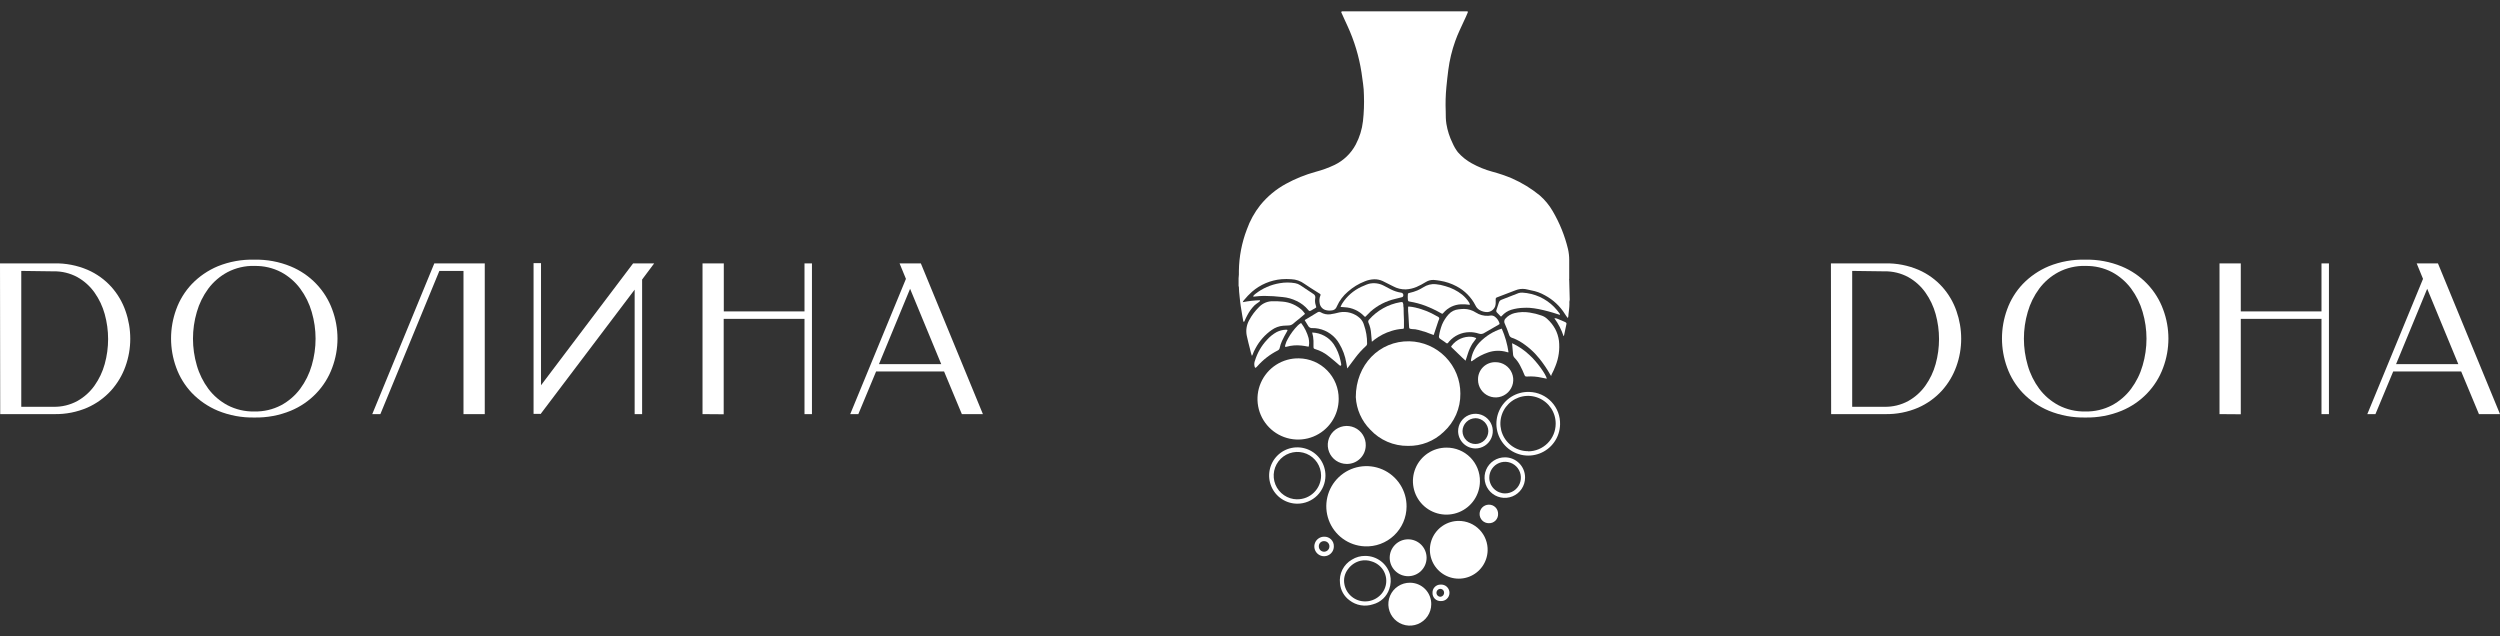 <svg width="220" height="56" viewBox="0 0 220 56" fill="none" xmlns="http://www.w3.org/2000/svg">
<rect x="0" y="0" width="220" height="56" fill="#333333" stroke="none"/>
<path d="M0 23.177H4.767C5.778 23.155 6.782 23.349 7.71 23.745C8.51 24.093 9.224 24.607 9.804 25.252C10.356 25.872 10.779 26.593 11.048 27.374C11.323 28.158 11.463 28.981 11.463 29.809C11.465 30.639 11.321 31.463 11.039 32.245C10.761 33.025 10.331 33.746 9.775 34.367C9.192 35.008 8.479 35.522 7.681 35.874C6.769 36.266 5.781 36.46 4.786 36.442H0.019L0 23.177ZM1.872 23.84V35.798H4.709C5.444 35.813 6.17 35.637 6.812 35.286C7.411 34.95 7.925 34.487 8.318 33.931C8.725 33.355 9.029 32.714 9.215 32.036C9.614 30.597 9.614 29.079 9.215 27.639C9.029 26.962 8.725 26.321 8.318 25.744C7.925 25.188 7.411 24.725 6.812 24.389C6.17 24.039 5.444 23.862 4.709 23.878L1.872 23.84Z" fill="white"/>
<path d="M22.386 22.85C23.485 22.826 24.576 23.029 25.59 23.447C26.432 23.796 27.191 24.313 27.818 24.966C28.446 25.618 28.929 26.392 29.237 27.237C29.854 28.888 29.854 30.702 29.237 32.353C28.929 33.199 28.446 33.972 27.818 34.624C27.191 35.277 26.432 35.794 25.59 36.144C24.576 36.561 23.485 36.764 22.386 36.741C21.284 36.763 20.19 36.56 19.173 36.144C18.305 35.781 17.523 35.245 16.876 34.571C16.27 33.928 15.803 33.17 15.506 32.344C14.902 30.69 14.902 28.881 15.506 27.227C15.803 26.401 16.27 25.643 16.876 25C17.523 24.326 18.305 23.791 19.173 23.428C20.191 23.018 21.286 22.821 22.386 22.85ZM22.386 23.399C21.563 23.381 20.749 23.57 20.022 23.949C19.357 24.304 18.78 24.799 18.333 25.398C17.874 26.02 17.531 26.716 17.32 27.455C16.87 28.99 16.87 30.619 17.32 32.154C17.531 32.893 17.874 33.59 18.333 34.211C18.78 34.81 19.357 35.306 20.022 35.66C20.749 36.039 21.563 36.228 22.386 36.21C23.206 36.229 24.017 36.039 24.741 35.66C25.401 35.304 25.975 34.809 26.419 34.211C26.878 33.59 27.221 32.893 27.433 32.154C27.883 30.619 27.883 28.99 27.433 27.455C27.221 26.716 26.878 26.02 26.419 25.398C25.975 24.8 25.401 24.305 24.741 23.949C24.016 23.572 23.206 23.384 22.386 23.404V23.399Z" fill="white"/>
<path d="M38.664 23.84L33.473 36.442H32.759L38.22 23.177H42.659V36.442H40.787V23.84H38.664Z" fill="white"/>
<path d="M55.714 23.177H57.567L56.506 24.598V36.442H55.849V25.488L47.609 36.385V36.423H46.953V23.157H47.609V33.903L55.714 23.177Z" fill="white"/>
<path d="M61.822 36.442V23.177H63.694V27.402H70.796V23.177H71.452V36.442H70.796V28.061H63.685V36.456L61.822 36.442Z" fill="white"/>
<path d="M74.82 36.442L79.722 24.541L79.162 23.177H81.034L86.495 36.442H84.643L83.079 32.69H77.097L75.534 36.442H74.82ZM77.348 32.046H82.829L80.088 25.413L77.348 32.046Z" fill="white"/>
<path d="M161.121 23.177H165.887C166.899 23.155 167.903 23.349 168.83 23.745C169.631 24.093 170.345 24.607 170.924 25.252C171.477 25.872 171.9 26.593 172.169 27.374C172.444 28.158 172.584 28.981 172.584 29.809C172.585 30.639 172.442 31.463 172.159 32.245C171.881 33.025 171.452 33.746 170.895 34.367C170.313 35.008 169.6 35.522 168.801 35.874C167.89 36.266 166.902 36.46 165.907 36.442H161.14L161.121 23.177ZM162.993 23.84V35.798H165.83C166.564 35.813 167.29 35.637 167.933 35.286C168.531 34.95 169.046 34.487 169.438 33.931C169.846 33.355 170.15 32.714 170.336 32.036C170.735 30.597 170.735 29.079 170.336 27.639C170.15 26.962 169.846 26.321 169.438 25.744C169.046 25.188 168.531 24.725 167.933 24.389C167.29 24.039 166.564 23.862 165.83 23.878L162.993 23.84Z" fill="white"/>
<path d="M183.507 22.85C184.605 22.826 185.697 23.029 186.71 23.447C187.552 23.796 188.311 24.313 188.939 24.966C189.567 25.618 190.05 26.392 190.358 27.237C190.975 28.888 190.975 30.702 190.358 32.353C190.05 33.199 189.567 33.972 188.939 34.624C188.311 35.277 187.552 35.794 186.71 36.144C185.697 36.561 184.605 36.764 183.507 36.741C182.405 36.763 181.311 36.56 180.294 36.144C179.426 35.781 178.644 35.245 177.997 34.571C177.39 33.928 176.924 33.17 176.627 32.344C176.023 30.69 176.023 28.881 176.627 27.227C176.924 26.401 177.39 25.643 177.997 25C178.644 24.326 179.426 23.791 180.294 23.428C181.312 23.018 182.407 22.821 183.507 22.85ZM183.507 23.399C182.684 23.381 181.87 23.57 181.143 23.949C180.478 24.304 179.901 24.799 179.454 25.398C178.995 26.02 178.652 26.716 178.441 27.455C177.991 28.99 177.991 30.619 178.441 32.154C178.652 32.893 178.995 33.59 179.454 34.211C179.901 34.81 180.478 35.306 181.143 35.66C181.87 36.039 182.684 36.228 183.507 36.21C184.327 36.229 185.138 36.039 185.861 35.66C186.522 35.304 187.095 34.809 187.54 34.211C187.999 33.59 188.342 32.893 188.553 32.154C189.004 30.619 189.004 28.99 188.553 27.455C188.342 26.716 187.999 26.02 187.54 25.398C187.095 24.8 186.522 24.305 185.861 23.949C185.137 23.572 184.326 23.384 183.507 23.404V23.399Z" fill="white"/>
<path d="M195.317 36.442V23.177H197.189V27.402H204.291V23.177H204.947V36.442H204.291V28.061H197.189V36.456L195.317 36.442Z" fill="white"/>
<path d="M208.324 36.442L213.226 24.541L212.667 23.177H214.539L220 36.442H218.147L216.584 32.69H210.602L209.039 36.442H208.324ZM210.853 32.046H216.333L213.593 25.413L210.853 32.046Z" fill="white"/>
<path d="M138.136 26.371C138.104 26.497 138.095 26.628 138.108 26.757C138.108 27.066 138.059 27.376 138.025 27.682C138.029 27.787 138.011 27.893 137.972 27.991C137.878 27.883 137.793 27.766 137.719 27.643C137.285 26.943 136.673 26.371 135.946 25.985C135.575 25.774 135.17 25.628 134.75 25.554C134.569 25.523 134.402 25.46 134.215 25.436C133.925 25.397 133.63 25.436 133.359 25.547C132.817 25.756 132.278 25.968 131.733 26.169C131.7 26.177 131.671 26.196 131.651 26.223C131.631 26.249 131.62 26.282 131.621 26.315C131.621 26.437 131.621 26.559 131.621 26.68C131.617 26.771 131.602 26.861 131.576 26.948C131.525 27.093 131.431 27.22 131.307 27.312C131.183 27.404 131.035 27.456 130.881 27.463C130.636 27.466 130.394 27.4 130.186 27.271C130.033 27.176 129.912 27.038 129.838 26.875C129.473 26.157 128.893 25.57 128.18 25.196C127.722 24.951 127.226 24.784 126.713 24.703C126.537 24.672 126.359 24.649 126.181 24.636C125.937 24.62 125.693 24.681 125.486 24.81C125.219 24.978 124.94 25.125 124.652 25.252C124.353 25.378 124.034 25.451 123.709 25.467C123.325 25.475 122.945 25.383 122.607 25.2C122.298 25.043 121.989 24.88 121.672 24.73C121.438 24.623 121.183 24.57 120.925 24.577C120.644 24.587 120.368 24.647 120.108 24.755C119.559 24.968 119.053 25.277 118.613 25.669C118.204 26.014 117.877 26.446 117.657 26.934C117.65 26.946 117.644 26.959 117.64 26.972C117.607 27.074 117.543 27.162 117.457 27.224C117.37 27.287 117.267 27.32 117.16 27.32C116.977 27.346 116.79 27.329 116.614 27.271C116.488 27.228 116.375 27.15 116.29 27.046C116.205 26.942 116.15 26.817 116.131 26.684C116.083 26.451 116.107 26.208 116.201 25.989C116.229 25.923 116.201 25.895 116.159 25.86L115.318 25.328C115.144 25.213 114.97 25.106 114.796 24.981C114.457 24.728 114.048 24.585 113.625 24.57C113.345 24.548 113.064 24.548 112.784 24.57C111.818 24.652 110.903 25.039 110.173 25.676C109.922 25.899 109.69 26.142 109.478 26.402C109.424 26.456 109.384 26.522 109.36 26.593C109.862 26.492 110.373 26.434 110.886 26.42C110.886 26.534 110.788 26.58 110.715 26.628C110.602 26.703 110.494 26.785 110.392 26.875C110.143 27.127 109.933 27.415 109.77 27.73C109.684 27.887 109.606 28.048 109.537 28.213C109.531 28.228 109.524 28.242 109.516 28.255C109.516 28.283 109.492 28.321 109.447 28.311C109.401 28.3 109.412 28.273 109.405 28.241C109.38 28.095 109.349 27.949 109.325 27.8C109.228 27.233 109.134 26.666 109.085 26.093C109.057 25.815 109.022 25.537 109.022 25.255C109.022 25.231 109.022 25.206 108.995 25.193V24.497C109.021 24.277 109.031 24.055 109.022 23.833C109.04 22.592 109.275 21.364 109.718 20.204C109.993 19.425 110.394 18.697 110.907 18.049C111.526 17.29 112.286 16.657 113.145 16.186C113.98 15.728 114.865 15.37 115.784 15.118C116.356 14.968 116.914 14.764 117.449 14.51C118.241 14.124 118.891 13.498 119.305 12.72C119.643 12.08 119.859 11.382 119.941 10.662C120.026 9.899 120.054 9.131 120.025 8.364C120.025 7.7 119.896 7.043 119.813 6.383C119.594 4.966 119.179 3.586 118.579 2.284C118.422 1.912 118.231 1.558 118.078 1.186C118.054 1.127 117.97 1.043 118.099 0.995H129.108C129.219 1.015 129.164 1.088 129.146 1.137C129.066 1.356 128.955 1.561 128.861 1.777C128.59 2.382 128.284 2.976 128.065 3.605C127.768 4.432 127.562 5.289 127.45 6.16C127.391 6.657 127.325 7.154 127.283 7.652C127.213 8.371 127.193 9.095 127.224 9.817C127.224 10.165 127.224 10.544 127.283 10.905C127.38 11.495 127.564 12.066 127.829 12.602C127.95 12.883 128.105 13.148 128.291 13.391C128.637 13.787 129.05 14.118 129.511 14.371C130.08 14.688 130.684 14.934 131.312 15.105C131.904 15.262 132.485 15.459 133.05 15.696C133.924 16.081 134.742 16.581 135.483 17.183C135.942 17.58 136.331 18.05 136.634 18.574C137.245 19.614 137.7 20.738 137.983 21.911C138.055 22.228 138.091 22.552 138.091 22.877C138.091 23.142 138.091 23.409 138.091 23.677V24.525C138.077 24.572 138.077 24.621 138.091 24.668L138.136 26.371Z" fill="white"/>
<path d="M119.31 34.949C119.31 32.091 121.396 29.985 124.021 30.033C125.224 30.06 126.369 30.558 127.209 31.42C128.049 32.282 128.517 33.439 128.512 34.643C128.52 35.278 128.393 35.907 128.138 36.489C127.883 37.07 127.507 37.59 127.035 38.015C126.194 38.82 125.07 39.26 123.906 39.238C123.281 39.246 122.662 39.122 122.088 38.875C121.515 38.627 120.999 38.262 120.576 37.803C119.819 37.038 119.369 36.023 119.31 34.949Z" fill="white"/>
<path d="M117.805 35.109C117.805 35.819 117.593 36.513 117.197 37.102C116.801 37.691 116.238 38.149 115.581 38.417C114.924 38.685 114.201 38.751 113.506 38.607C112.811 38.463 112.174 38.115 111.678 37.607C111.181 37.1 110.847 36.456 110.718 35.758C110.589 35.06 110.67 34.339 110.953 33.687C111.235 33.036 111.705 32.483 112.302 32.1C112.9 31.717 113.598 31.52 114.308 31.535C115.245 31.548 116.139 31.931 116.794 32.601C117.449 33.27 117.813 34.172 117.805 35.109Z" fill="white"/>
<path d="M136.514 33.072C136.452 33.047 136.441 32.999 136.417 32.957C136.14 32.469 135.825 32.004 135.475 31.566C134.985 30.951 134.388 30.428 133.712 30.023C133.507 29.905 133.29 29.807 133.066 29.731C133.001 29.712 132.942 29.677 132.895 29.628C132.848 29.579 132.814 29.519 132.798 29.453C132.687 29.123 132.562 28.799 132.419 28.48C132.379 28.407 132.364 28.322 132.377 28.24C132.389 28.158 132.429 28.082 132.489 28.024C132.698 27.793 132.972 27.63 133.274 27.555C133.708 27.451 134.158 27.433 134.599 27.503C134.954 27.557 135.303 27.644 135.642 27.763C135.837 27.825 136.016 27.931 136.163 28.073C136.442 28.325 136.677 28.622 136.858 28.952C137.03 29.277 137.141 29.631 137.189 29.995C137.271 30.749 137.165 31.511 136.879 32.213C136.779 32.473 136.663 32.726 136.532 32.971C136.529 33.005 136.523 33.038 136.514 33.072Z" fill="white"/>
<path d="M118.56 32.425C118.528 32.237 118.504 32.077 118.473 31.928C118.376 31.328 118.164 30.752 117.85 30.232C117.657 29.897 117.394 29.607 117.08 29.381C116.766 29.155 116.408 28.998 116.029 28.921C115.853 28.884 115.673 28.868 115.494 28.872C115.416 28.882 115.338 28.867 115.269 28.829C115.201 28.792 115.145 28.734 115.111 28.664C115.038 28.528 114.948 28.4 114.868 28.267C114.788 28.135 114.812 28.17 114.91 28.111C115.153 27.962 115.396 27.812 115.643 27.666C115.74 27.604 115.841 27.544 115.942 27.485C115.984 27.456 116.033 27.44 116.085 27.44C116.136 27.44 116.185 27.456 116.227 27.485C116.478 27.634 116.772 27.695 117.061 27.659C117.334 27.617 117.605 27.56 117.871 27.489C118.193 27.427 118.526 27.442 118.841 27.532C119.156 27.623 119.446 27.787 119.686 28.01C119.852 28.174 119.972 28.379 120.034 28.605C120.217 29.126 120.309 29.675 120.305 30.228C120.306 30.271 120.297 30.314 120.279 30.353C120.261 30.393 120.234 30.427 120.2 30.454C119.852 30.77 119.536 31.119 119.255 31.497L118.56 32.425Z" fill="white"/>
<path d="M110.158 31.299C110.095 31.114 110.057 30.951 110.012 30.76C109.911 30.36 109.803 29.964 109.72 29.561C109.618 29.094 109.69 28.606 109.921 28.188C110.151 27.754 110.447 27.359 110.797 27.016C110.954 26.851 111.145 26.72 111.355 26.633C111.566 26.545 111.793 26.503 112.021 26.509C112.306 26.504 112.592 26.516 112.876 26.543C113.514 26.599 114.115 26.864 114.586 27.298C114.659 27.374 114.722 27.461 114.791 27.541C114.861 27.621 114.823 27.642 114.771 27.683C114.611 27.819 114.454 27.951 114.291 28.083C114.127 28.215 113.943 28.354 113.787 28.497C113.678 28.587 113.542 28.638 113.401 28.64L112.921 28.664C112.554 28.695 112.202 28.826 111.903 29.043C111.312 29.457 110.829 30.005 110.491 30.642C110.382 30.829 110.291 31.027 110.22 31.233C110.216 31.248 110.208 31.262 110.197 31.274C110.186 31.285 110.173 31.294 110.158 31.299Z" fill="white"/>
<path d="M128.842 27.186C129.203 27.191 129.555 27.297 129.857 27.492C130.185 27.706 130.572 27.811 130.963 27.791C131.025 27.788 131.086 27.781 131.147 27.77C131.227 27.756 131.308 27.761 131.386 27.785C131.463 27.808 131.534 27.85 131.592 27.906C131.753 28.036 131.874 28.21 131.94 28.407C131.974 28.518 131.974 28.518 131.87 28.577L130.827 29.178C130.763 29.211 130.7 29.247 130.639 29.286C130.567 29.339 130.482 29.373 130.393 29.385C130.304 29.397 130.213 29.387 130.128 29.356C129.862 29.267 129.582 29.225 129.301 29.23C128.963 29.235 128.63 29.311 128.323 29.452C128.017 29.594 127.743 29.799 127.521 30.054C127.466 30.113 127.424 30.214 127.351 30.218C127.278 30.221 127.219 30.148 127.156 30.103C127.017 30.013 126.885 29.919 126.746 29.825C126.7 29.799 126.664 29.758 126.643 29.709C126.623 29.659 126.62 29.605 126.635 29.554C126.689 29.214 126.779 28.881 126.903 28.559C127.045 28.225 127.244 27.917 127.49 27.649C127.715 27.403 128.024 27.25 128.356 27.221C128.517 27.2 128.679 27.188 128.842 27.186Z" fill="white"/>
<path d="M118.5 40.827C118.168 40.824 117.844 40.722 117.57 40.535C117.296 40.347 117.084 40.081 116.961 39.773C116.839 39.464 116.811 39.126 116.881 38.801C116.952 38.476 117.117 38.18 117.357 37.949C117.596 37.719 117.899 37.566 118.226 37.508C118.554 37.451 118.891 37.492 119.194 37.627C119.498 37.762 119.755 37.984 119.931 38.266C120.108 38.547 120.197 38.875 120.186 39.207C120.182 39.424 120.136 39.639 120.049 39.838C119.962 40.037 119.836 40.216 119.68 40.367C119.523 40.517 119.338 40.636 119.136 40.715C118.934 40.793 118.718 40.832 118.5 40.827Z" fill="white"/>
<path d="M117.969 27.016C118.041 26.819 118.145 26.636 118.278 26.474C118.73 25.868 119.345 25.402 120.051 25.132C120.181 25.07 120.316 25.017 120.454 24.976C120.896 24.867 121.362 24.924 121.765 25.135C121.98 25.24 122.185 25.358 122.397 25.466C122.678 25.608 122.98 25.706 123.291 25.754C123.328 25.757 123.364 25.769 123.396 25.789C123.427 25.809 123.453 25.838 123.47 25.871C123.487 25.904 123.496 25.941 123.495 25.978C123.494 26.016 123.484 26.052 123.465 26.084C123.437 26.14 123.388 26.151 123.332 26.164L122.755 26.31C121.965 26.494 121.232 26.87 120.621 27.405C120.499 27.517 120.388 27.638 120.273 27.753L120.204 27.829C120.131 27.892 120.12 27.896 120.051 27.829C119.598 27.348 118.974 27.064 118.313 27.037C118.199 27.021 118.084 27.015 117.969 27.016Z" fill="white"/>
<path d="M129.35 26.825C129.089 26.786 128.825 26.771 128.561 26.78C128.267 26.792 127.979 26.864 127.714 26.993C127.45 27.122 127.215 27.303 127.024 27.527C126.937 27.628 126.934 27.631 126.816 27.565C126.378 27.316 125.922 27.099 125.453 26.915C125.003 26.744 124.537 26.619 124.062 26.54C123.91 26.515 123.923 26.512 123.892 26.366C123.878 26.217 123.878 26.067 123.892 25.918C123.892 25.824 123.92 25.799 124.038 25.775C124.276 25.724 124.509 25.651 124.733 25.556C124.915 25.476 125.09 25.383 125.258 25.278C125.578 25.069 125.959 24.973 126.339 25.007C126.628 25.035 126.914 25.093 127.191 25.181C127.73 25.328 128.234 25.584 128.672 25.931C128.912 26.13 129.12 26.364 129.287 26.627C129.322 26.687 129.344 26.755 129.35 26.825Z" fill="white"/>
<path d="M131.623 31.872C131.93 31.874 132.229 31.966 132.483 32.138C132.738 32.309 132.935 32.552 133.051 32.836C133.167 33.12 133.197 33.431 133.136 33.732C133.074 34.032 132.925 34.308 132.708 34.524C132.49 34.74 132.213 34.886 131.912 34.945C131.611 35.003 131.299 34.971 131.017 34.852C130.734 34.734 130.493 34.534 130.323 34.278C130.154 34.023 130.065 33.722 130.066 33.416C130.06 33.21 130.096 33.006 130.173 32.815C130.249 32.624 130.364 32.451 130.51 32.306C130.656 32.162 130.83 32.048 131.022 31.974C131.213 31.899 131.418 31.865 131.623 31.872Z" fill="white"/>
<path d="M120.722 30.072C120.701 29.832 120.68 29.609 120.659 29.376C120.642 29.042 120.565 28.713 120.43 28.407C120.406 28.361 120.398 28.309 120.407 28.259C120.416 28.209 120.441 28.163 120.478 28.128C121.19 27.322 122.155 26.781 123.214 26.595C123.44 26.557 123.451 26.571 123.492 26.797C123.492 26.891 123.492 26.988 123.517 27.086C123.517 27.433 123.534 27.812 123.548 28.174C123.548 28.368 123.548 28.559 123.548 28.754C123.548 28.949 123.524 28.935 123.381 28.942C123.072 28.965 122.766 29.023 122.47 29.116C121.912 29.284 121.389 29.552 120.927 29.908C120.866 29.971 120.797 30.026 120.722 30.072Z" fill="white"/>
<path d="M110.269 26.067C110.325 25.993 110.39 25.926 110.463 25.869C111.091 25.375 111.834 25.049 112.622 24.92C113.071 24.842 113.529 24.842 113.978 24.92C114.135 24.949 114.286 25.009 114.419 25.097L115.556 25.855C115.628 25.89 115.686 25.949 115.72 26.022C115.753 26.095 115.761 26.177 115.74 26.255C115.702 26.467 115.721 26.685 115.796 26.887C115.796 26.919 115.796 26.953 115.824 26.985C115.828 26.995 115.83 27.005 115.83 27.016C115.829 27.026 115.827 27.037 115.823 27.046C115.819 27.056 115.813 27.065 115.805 27.072C115.797 27.079 115.788 27.085 115.779 27.089C115.647 27.166 115.521 27.245 115.389 27.319C115.257 27.392 115.212 27.392 115.118 27.27C114.842 26.937 114.495 26.67 114.103 26.488C113.717 26.297 113.298 26.179 112.869 26.14C112.327 26.075 111.781 26.041 111.235 26.039C110.964 26.039 110.693 26.067 110.425 26.095C110.373 26.105 110.317 26.119 110.269 26.067Z" fill="white"/>
<path d="M133.973 25.751C134.503 25.783 135.022 25.911 135.506 26.13C135.979 26.347 136.408 26.65 136.772 27.023C136.94 27.196 137.095 27.381 137.237 27.576C137.256 27.599 137.271 27.625 137.283 27.652C137.283 27.683 137.283 27.711 137.237 27.697L137.084 27.652C136.534 27.467 135.972 27.316 135.402 27.2C135.137 27.147 134.869 27.11 134.599 27.089C134.425 27.079 134.251 27.079 134.077 27.089C133.705 27.096 133.335 27.155 132.979 27.263C132.668 27.363 132.39 27.544 132.172 27.788C132.089 27.875 132.089 27.878 132.009 27.788C131.929 27.697 131.828 27.597 131.738 27.506C131.707 27.479 131.685 27.442 131.675 27.402C131.666 27.361 131.67 27.319 131.686 27.28C131.759 27.065 131.828 26.849 131.898 26.634C131.914 26.573 131.945 26.517 131.988 26.472C132.031 26.426 132.085 26.392 132.145 26.373C132.645 26.185 133.139 25.991 133.636 25.792C133.745 25.76 133.859 25.746 133.973 25.751Z" fill="white"/>
<path d="M123.913 27.36C123.913 27.235 123.913 27.148 123.913 27.061C123.913 26.974 123.934 26.974 124 26.978C124.192 26.992 124.383 27.023 124.57 27.068C125.218 27.22 125.839 27.468 126.412 27.805C126.496 27.854 126.611 27.885 126.645 27.972C126.68 28.059 126.607 28.153 126.576 28.247C126.454 28.619 126.332 28.991 126.204 29.363C126.162 29.488 126.204 29.498 126.037 29.436C125.642 29.274 125.237 29.141 124.824 29.036C124.642 28.984 124.453 28.959 124.264 28.959C124.225 28.957 124.187 28.951 124.149 28.942C124.021 28.914 124.014 28.904 124 28.772C123.972 28.424 123.958 28.076 123.941 27.729C123.937 27.604 123.923 27.461 123.913 27.36Z" fill="white"/>
<path d="M132.155 28.918C132.447 29.583 132.647 30.284 132.75 31.003C132.686 31.006 132.623 30.994 132.565 30.968C132.04 30.822 131.483 30.837 130.966 31.01C130.489 31.171 130.039 31.405 129.635 31.706C129.59 31.746 129.538 31.778 129.482 31.799C129.423 31.73 129.451 31.65 129.465 31.577C129.565 31.03 129.824 30.525 130.208 30.124C130.749 29.569 131.417 29.154 132.155 28.918Z" fill="white"/>
<path d="M136.121 33.325L135.68 33.239C135.26 33.141 134.828 33.106 134.397 33.134C134.23 33.134 134.213 33.134 134.144 32.978C134.036 32.724 133.935 32.467 133.796 32.22C133.664 31.944 133.486 31.693 133.271 31.476C133.19 31.385 133.146 31.267 133.146 31.146C133.115 30.84 133.094 30.534 133.062 30.2C133.626 30.464 134.143 30.816 134.595 31.243C135.239 31.817 136.042 32.943 136.121 33.325Z" fill="white"/>
<path d="M113.137 29.015H113.178C113.317 29.015 113.328 29.036 113.262 29.157C113.105 29.442 112.939 29.721 112.81 30.02C112.724 30.209 112.659 30.407 112.615 30.61C112.607 30.661 112.586 30.708 112.556 30.749C112.525 30.79 112.484 30.822 112.438 30.843C111.756 31.188 111.146 31.66 110.641 32.234C110.623 32.256 110.603 32.277 110.582 32.296C110.474 32.404 110.446 32.394 110.401 32.244C110.359 32.068 110.373 31.883 110.443 31.716C110.651 31.045 111.007 30.43 111.486 29.915C111.732 29.635 112.024 29.4 112.351 29.22C112.596 29.098 112.863 29.028 113.137 29.015Z" fill="white"/>
<path d="M115.469 29.262C115.847 29.273 116.217 29.374 116.548 29.555C116.88 29.736 117.164 29.993 117.378 30.305C117.667 30.747 117.867 31.242 117.969 31.761C117.993 31.862 118.01 31.959 118.028 32.06C118.028 32.102 118.028 32.154 117.99 32.175C117.969 32.183 117.947 32.184 117.925 32.178C117.904 32.173 117.885 32.16 117.871 32.144C117.579 31.886 117.284 31.636 116.981 31.396C116.614 31.086 116.187 30.855 115.726 30.718C115.619 30.69 115.587 30.645 115.587 30.527C115.587 30.35 115.587 30.179 115.587 29.992C115.581 29.744 115.541 29.499 115.469 29.262Z" fill="white"/>
<path d="M115.205 30.197C115.203 30.278 115.195 30.36 115.181 30.44C115.181 30.517 115.132 30.51 115.08 30.496C114.896 30.457 114.711 30.43 114.524 30.409C114.09 30.359 113.651 30.393 113.231 30.51C113.078 30.548 113.067 30.538 113.098 30.378C113.15 30.171 113.233 29.974 113.345 29.794C113.576 29.372 113.865 28.985 114.204 28.643C114.276 28.573 114.356 28.51 114.44 28.455C114.447 28.448 114.456 28.443 114.465 28.44C114.475 28.437 114.485 28.437 114.495 28.439C114.504 28.441 114.513 28.446 114.521 28.452C114.528 28.459 114.534 28.467 114.538 28.476C114.82 28.858 115.03 29.29 115.156 29.748C115.187 29.896 115.204 30.046 115.205 30.197Z" fill="white"/>
<path d="M128.971 31.74L128.682 31.476L127.751 30.576C127.695 30.524 127.685 30.485 127.751 30.419C127.952 30.154 128.216 29.943 128.52 29.806C128.824 29.669 129.157 29.611 129.489 29.637C129.609 29.647 129.726 29.676 129.836 29.724C129.92 29.759 129.923 29.766 129.868 29.835C129.767 29.964 129.666 30.096 129.576 30.232C129.409 30.504 129.276 30.796 129.179 31.101L128.971 31.74Z" fill="white"/>
<path d="M137.595 29.585C137.411 29.02 137.138 28.489 136.785 28.01C136.858 27.997 136.932 28.004 137.001 28.031C137.223 28.125 137.449 28.215 137.672 28.313C137.894 28.41 137.863 28.438 137.825 28.619C137.766 28.911 137.703 29.203 137.641 29.498C137.636 29.532 137.62 29.562 137.595 29.585Z" fill="white"/>
<path d="M123.777 44.581C123.784 43.889 123.586 43.209 123.208 42.628C122.831 42.047 122.292 41.589 121.656 41.312C121.021 41.036 120.319 40.952 119.636 41.072C118.954 41.191 118.321 41.509 117.818 41.985C117.315 42.462 116.963 43.075 116.806 43.75C116.649 44.425 116.694 45.131 116.935 45.781C117.176 46.43 117.603 46.994 118.163 47.403C118.723 47.811 119.39 48.046 120.082 48.078C120.557 48.102 121.032 48.029 121.478 47.864C121.923 47.699 122.331 47.446 122.677 47.119C123.022 46.792 123.297 46.399 123.487 45.963C123.676 45.527 123.775 45.057 123.777 44.581Z" fill="white"/>
<path d="M128.363 45.84C127.864 45.841 127.377 45.99 126.962 46.266C126.547 46.542 126.223 46.935 126.029 47.394C125.836 47.854 125.782 48.36 125.874 48.85C125.966 49.34 126.2 49.792 126.547 50.15C126.894 50.508 127.338 50.756 127.825 50.863C128.312 50.97 128.82 50.931 129.285 50.752C129.75 50.573 130.152 50.261 130.441 49.854C130.73 49.448 130.894 48.966 130.911 48.468C130.923 48.126 130.866 47.786 130.743 47.467C130.62 47.147 130.434 46.856 130.196 46.611C129.958 46.365 129.673 46.171 129.358 46.038C129.043 45.906 128.704 45.838 128.363 45.84Z" fill="white"/>
<path d="M124.076 51.28C123.703 51.277 123.337 51.385 123.025 51.591C122.713 51.796 122.469 52.089 122.324 52.433C122.178 52.777 122.138 53.157 122.209 53.523C122.279 53.89 122.457 54.228 122.719 54.494C122.982 54.76 123.317 54.941 123.683 55.017C124.049 55.092 124.428 55.057 124.774 54.916C125.12 54.775 125.417 54.535 125.626 54.225C125.835 53.916 125.948 53.552 125.95 53.178C125.954 52.93 125.908 52.683 125.815 52.453C125.723 52.223 125.585 52.013 125.411 51.836C125.237 51.66 125.029 51.52 124.8 51.424C124.57 51.328 124.325 51.28 124.076 51.28Z" fill="white"/>
<path d="M122.293 49.083C122.293 49.514 122.464 49.927 122.769 50.231C123.073 50.535 123.486 50.706 123.916 50.706C124.347 50.706 124.76 50.535 125.064 50.231C125.369 49.927 125.54 49.514 125.54 49.083C125.54 48.653 125.369 48.24 125.064 47.935C124.76 47.631 124.347 47.46 123.916 47.46C123.486 47.46 123.073 47.631 122.769 47.935C122.464 48.24 122.293 48.653 122.293 49.083Z" fill="white"/>
<path d="M116.641 41.856C116.643 41.365 116.499 40.885 116.228 40.475C115.956 40.066 115.569 39.747 115.116 39.558C114.663 39.369 114.164 39.319 113.683 39.414C113.201 39.509 112.758 39.745 112.411 40.092C112.063 40.439 111.827 40.881 111.731 41.362C111.636 41.844 111.685 42.343 111.873 42.797C112.062 43.25 112.38 43.637 112.789 43.909C113.198 44.181 113.678 44.325 114.169 44.324C114.824 44.324 115.452 44.064 115.916 43.602C116.379 43.139 116.64 42.511 116.641 41.856ZM114.148 43.942C113.737 43.938 113.335 43.812 112.995 43.58C112.655 43.349 112.391 43.021 112.236 42.64C112.082 42.258 112.043 41.84 112.126 41.437C112.209 41.033 112.409 40.664 112.702 40.374C112.994 40.084 113.366 39.888 113.77 39.809C114.174 39.73 114.592 39.773 114.972 39.931C115.352 40.09 115.676 40.357 115.905 40.699C116.133 41.042 116.255 41.444 116.255 41.856C116.254 42.131 116.199 42.404 116.093 42.658C115.987 42.912 115.831 43.142 115.635 43.336C115.44 43.53 115.207 43.682 114.952 43.786C114.697 43.889 114.424 43.941 114.148 43.938V43.942Z" fill="white"/>
<path d="M122.324 50.571C122.192 50.096 121.907 49.677 121.514 49.379C121.121 49.081 120.641 48.92 120.148 48.92C119.729 48.913 119.318 49.027 118.963 49.25C118.604 49.457 118.314 49.766 118.128 50.136C117.943 50.507 117.871 50.924 117.92 51.336C117.944 51.632 118.032 51.919 118.178 52.178C118.324 52.436 118.524 52.66 118.765 52.834C119.052 53.055 119.389 53.203 119.747 53.263C120.104 53.324 120.471 53.296 120.816 53.182C121.149 53.095 121.455 52.927 121.706 52.692C121.957 52.457 122.146 52.163 122.255 51.836C122.4 51.43 122.424 50.99 122.324 50.571ZM121.358 52.472C121.016 52.765 120.581 52.926 120.131 52.924C119.697 52.926 119.276 52.776 118.943 52.498C118.609 52.221 118.383 51.836 118.306 51.409C118.262 51.179 118.267 50.944 118.321 50.716C118.375 50.489 118.476 50.276 118.619 50.091C118.886 49.717 119.28 49.452 119.728 49.347C120.051 49.275 120.388 49.294 120.701 49.403C121.119 49.526 121.479 49.795 121.716 50.161C121.946 50.524 122.037 50.959 121.971 51.384C121.905 51.809 121.687 52.196 121.358 52.472Z" fill="white"/>
<path d="M134.582 34.49C134.027 34.471 133.479 34.617 133.007 34.91C132.536 35.203 132.162 35.629 131.933 36.135C131.704 36.64 131.63 37.202 131.721 37.75C131.812 38.297 132.064 38.806 132.444 39.21C132.825 39.614 133.317 39.896 133.858 40.021C134.399 40.145 134.964 40.106 135.483 39.908C136.002 39.711 136.45 39.363 136.771 38.91C137.092 38.458 137.271 37.92 137.286 37.365C137.299 36.998 137.238 36.633 137.109 36.289C136.98 35.946 136.784 35.632 136.532 35.364C136.281 35.097 135.979 34.882 135.644 34.732C135.309 34.582 134.948 34.5 134.582 34.49ZM134.484 39.704C134.001 39.708 133.528 39.567 133.125 39.301C132.723 39.035 132.408 38.655 132.222 38.209C132.036 37.764 131.986 37.273 132.08 36.799C132.173 36.325 132.406 35.89 132.747 35.549C133.089 35.208 133.525 34.976 133.999 34.883C134.472 34.79 134.963 34.84 135.408 35.027C135.854 35.214 136.233 35.529 136.499 35.932C136.765 36.336 136.904 36.809 136.9 37.292C136.898 37.933 136.644 38.547 136.191 39.002C135.739 39.456 135.125 39.714 134.484 39.718V39.704Z" fill="white"/>
<path d="M129.823 39.464C130.126 39.468 130.423 39.381 130.677 39.215C130.93 39.048 131.128 38.811 131.246 38.531C131.364 38.252 131.396 37.944 131.338 37.646C131.28 37.349 131.134 37.075 130.92 36.861C130.706 36.646 130.433 36.5 130.135 36.441C129.838 36.383 129.53 36.414 129.25 36.531C128.971 36.648 128.732 36.846 128.566 37.099C128.399 37.352 128.311 37.649 128.314 37.952C128.319 38.351 128.48 38.732 128.762 39.014C129.043 39.297 129.424 39.458 129.823 39.464ZM129.843 36.798C130.143 36.803 130.428 36.925 130.639 37.138C130.85 37.35 130.97 37.636 130.973 37.935C130.973 38.236 130.853 38.526 130.64 38.739C130.427 38.952 130.138 39.072 129.836 39.072C129.535 39.072 129.246 38.952 129.033 38.739C128.82 38.526 128.7 38.236 128.7 37.935C128.705 37.634 128.828 37.347 129.041 37.136C129.255 36.924 129.543 36.804 129.843 36.802V36.798Z" fill="white"/>
<path d="M127.288 39.391C126.706 39.391 126.137 39.562 125.652 39.885C125.168 40.207 124.789 40.666 124.565 41.203C124.341 41.74 124.28 42.332 124.392 42.903C124.503 43.475 124.781 44 125.191 44.414C125.601 44.827 126.123 45.11 126.694 45.227C127.264 45.344 127.856 45.289 128.395 45.07C128.935 44.851 129.397 44.477 129.724 43.995C130.051 43.513 130.228 42.946 130.233 42.364C130.24 41.974 130.169 41.586 130.024 41.224C129.879 40.862 129.663 40.532 129.389 40.255C129.114 39.978 128.787 39.759 128.426 39.611C128.065 39.462 127.679 39.388 127.288 39.391Z" fill="white"/>
<path d="M132.447 40.246C132.094 40.242 131.747 40.342 131.45 40.535C131.154 40.728 130.921 41.004 130.783 41.33C130.644 41.655 130.605 42.014 130.671 42.361C130.736 42.709 130.904 43.029 131.152 43.281C131.4 43.533 131.717 43.705 132.064 43.776C132.41 43.848 132.77 43.814 133.097 43.681C133.424 43.547 133.705 43.319 133.902 43.026C134.1 42.732 134.205 42.387 134.206 42.033C134.209 41.8 134.165 41.569 134.078 41.353C133.991 41.136 133.862 40.94 133.699 40.774C133.535 40.608 133.34 40.475 133.126 40.385C132.911 40.294 132.68 40.247 132.447 40.246ZM132.447 43.42C132.078 43.42 131.725 43.274 131.464 43.013C131.203 42.752 131.057 42.399 131.057 42.03C131.057 41.755 131.138 41.486 131.291 41.257C131.444 41.029 131.661 40.85 131.915 40.745C132.169 40.64 132.449 40.612 132.718 40.666C132.988 40.72 133.236 40.852 133.43 41.047C133.625 41.241 133.757 41.489 133.811 41.759C133.865 42.028 133.837 42.308 133.732 42.562C133.627 42.816 133.448 43.033 133.22 43.186C132.991 43.339 132.722 43.42 132.447 43.42Z" fill="white"/>
<path d="M131.011 44.411C130.797 44.414 130.591 44.501 130.441 44.654C130.29 44.807 130.205 45.013 130.205 45.228C130.204 45.335 130.223 45.44 130.263 45.539C130.303 45.638 130.363 45.728 130.438 45.804C130.513 45.88 130.602 45.94 130.701 45.98C130.799 46.021 130.905 46.042 131.011 46.041C131.12 46.046 131.228 46.029 131.329 45.99C131.431 45.95 131.523 45.891 131.6 45.815C131.677 45.738 131.737 45.647 131.777 45.545C131.817 45.445 131.836 45.337 131.832 45.228C131.835 45.12 131.815 45.012 131.775 44.911C131.735 44.81 131.675 44.719 131.598 44.643C131.521 44.566 131.429 44.506 131.329 44.466C131.228 44.426 131.12 44.408 131.011 44.411Z" fill="white"/>
<path d="M116.523 47.23C116.352 47.23 116.186 47.279 116.044 47.374C115.902 47.468 115.791 47.602 115.726 47.76C115.661 47.917 115.644 48.09 115.677 48.257C115.71 48.424 115.793 48.577 115.913 48.697C116.034 48.817 116.187 48.899 116.355 48.932C116.522 48.964 116.695 48.946 116.852 48.88C117.009 48.815 117.142 48.703 117.236 48.561C117.33 48.419 117.379 48.252 117.378 48.082C117.382 47.969 117.363 47.856 117.322 47.75C117.28 47.645 117.217 47.549 117.137 47.469C117.056 47.389 116.96 47.326 116.855 47.285C116.749 47.244 116.636 47.225 116.523 47.23ZM116.523 48.551C116.461 48.552 116.4 48.54 116.343 48.516C116.286 48.493 116.234 48.458 116.191 48.415C116.147 48.371 116.113 48.319 116.09 48.262C116.067 48.205 116.056 48.144 116.057 48.082C116.054 48.02 116.065 47.959 116.087 47.901C116.11 47.844 116.144 47.792 116.188 47.748C116.232 47.705 116.284 47.671 116.342 47.649C116.399 47.627 116.461 47.617 116.523 47.62C116.584 47.619 116.646 47.63 116.703 47.654C116.76 47.677 116.812 47.711 116.855 47.755C116.899 47.799 116.933 47.851 116.956 47.908C116.979 47.966 116.99 48.027 116.988 48.089C116.986 48.211 116.936 48.328 116.849 48.414C116.762 48.5 116.645 48.55 116.523 48.551Z" fill="white"/>
<path d="M126.757 51.444C126.663 51.443 126.571 51.462 126.485 51.499C126.399 51.535 126.321 51.589 126.256 51.656C126.191 51.723 126.141 51.802 126.107 51.889C126.074 51.977 126.058 52.07 126.061 52.163C126.056 52.259 126.072 52.355 126.106 52.445C126.14 52.535 126.192 52.616 126.259 52.685C126.327 52.754 126.407 52.807 126.497 52.843C126.586 52.879 126.681 52.896 126.777 52.893C126.877 52.9 126.977 52.886 127.07 52.853C127.164 52.82 127.25 52.767 127.323 52.7C127.396 52.632 127.454 52.549 127.494 52.458C127.534 52.367 127.554 52.268 127.554 52.168C127.554 52.069 127.534 51.97 127.494 51.879C127.454 51.787 127.396 51.705 127.323 51.637C127.25 51.569 127.164 51.517 127.07 51.483C126.977 51.45 126.877 51.437 126.777 51.444H126.757ZM126.757 52.514C126.664 52.514 126.576 52.477 126.511 52.412C126.446 52.347 126.409 52.259 126.409 52.166C126.409 52.074 126.446 51.986 126.511 51.921C126.576 51.855 126.664 51.819 126.757 51.819C126.841 51.82 126.923 51.854 126.983 51.913C127.043 51.973 127.078 52.054 127.08 52.139C127.088 52.228 127.061 52.316 127.006 52.386C126.95 52.456 126.869 52.502 126.781 52.514H126.757Z" fill="white"/>
</svg>
